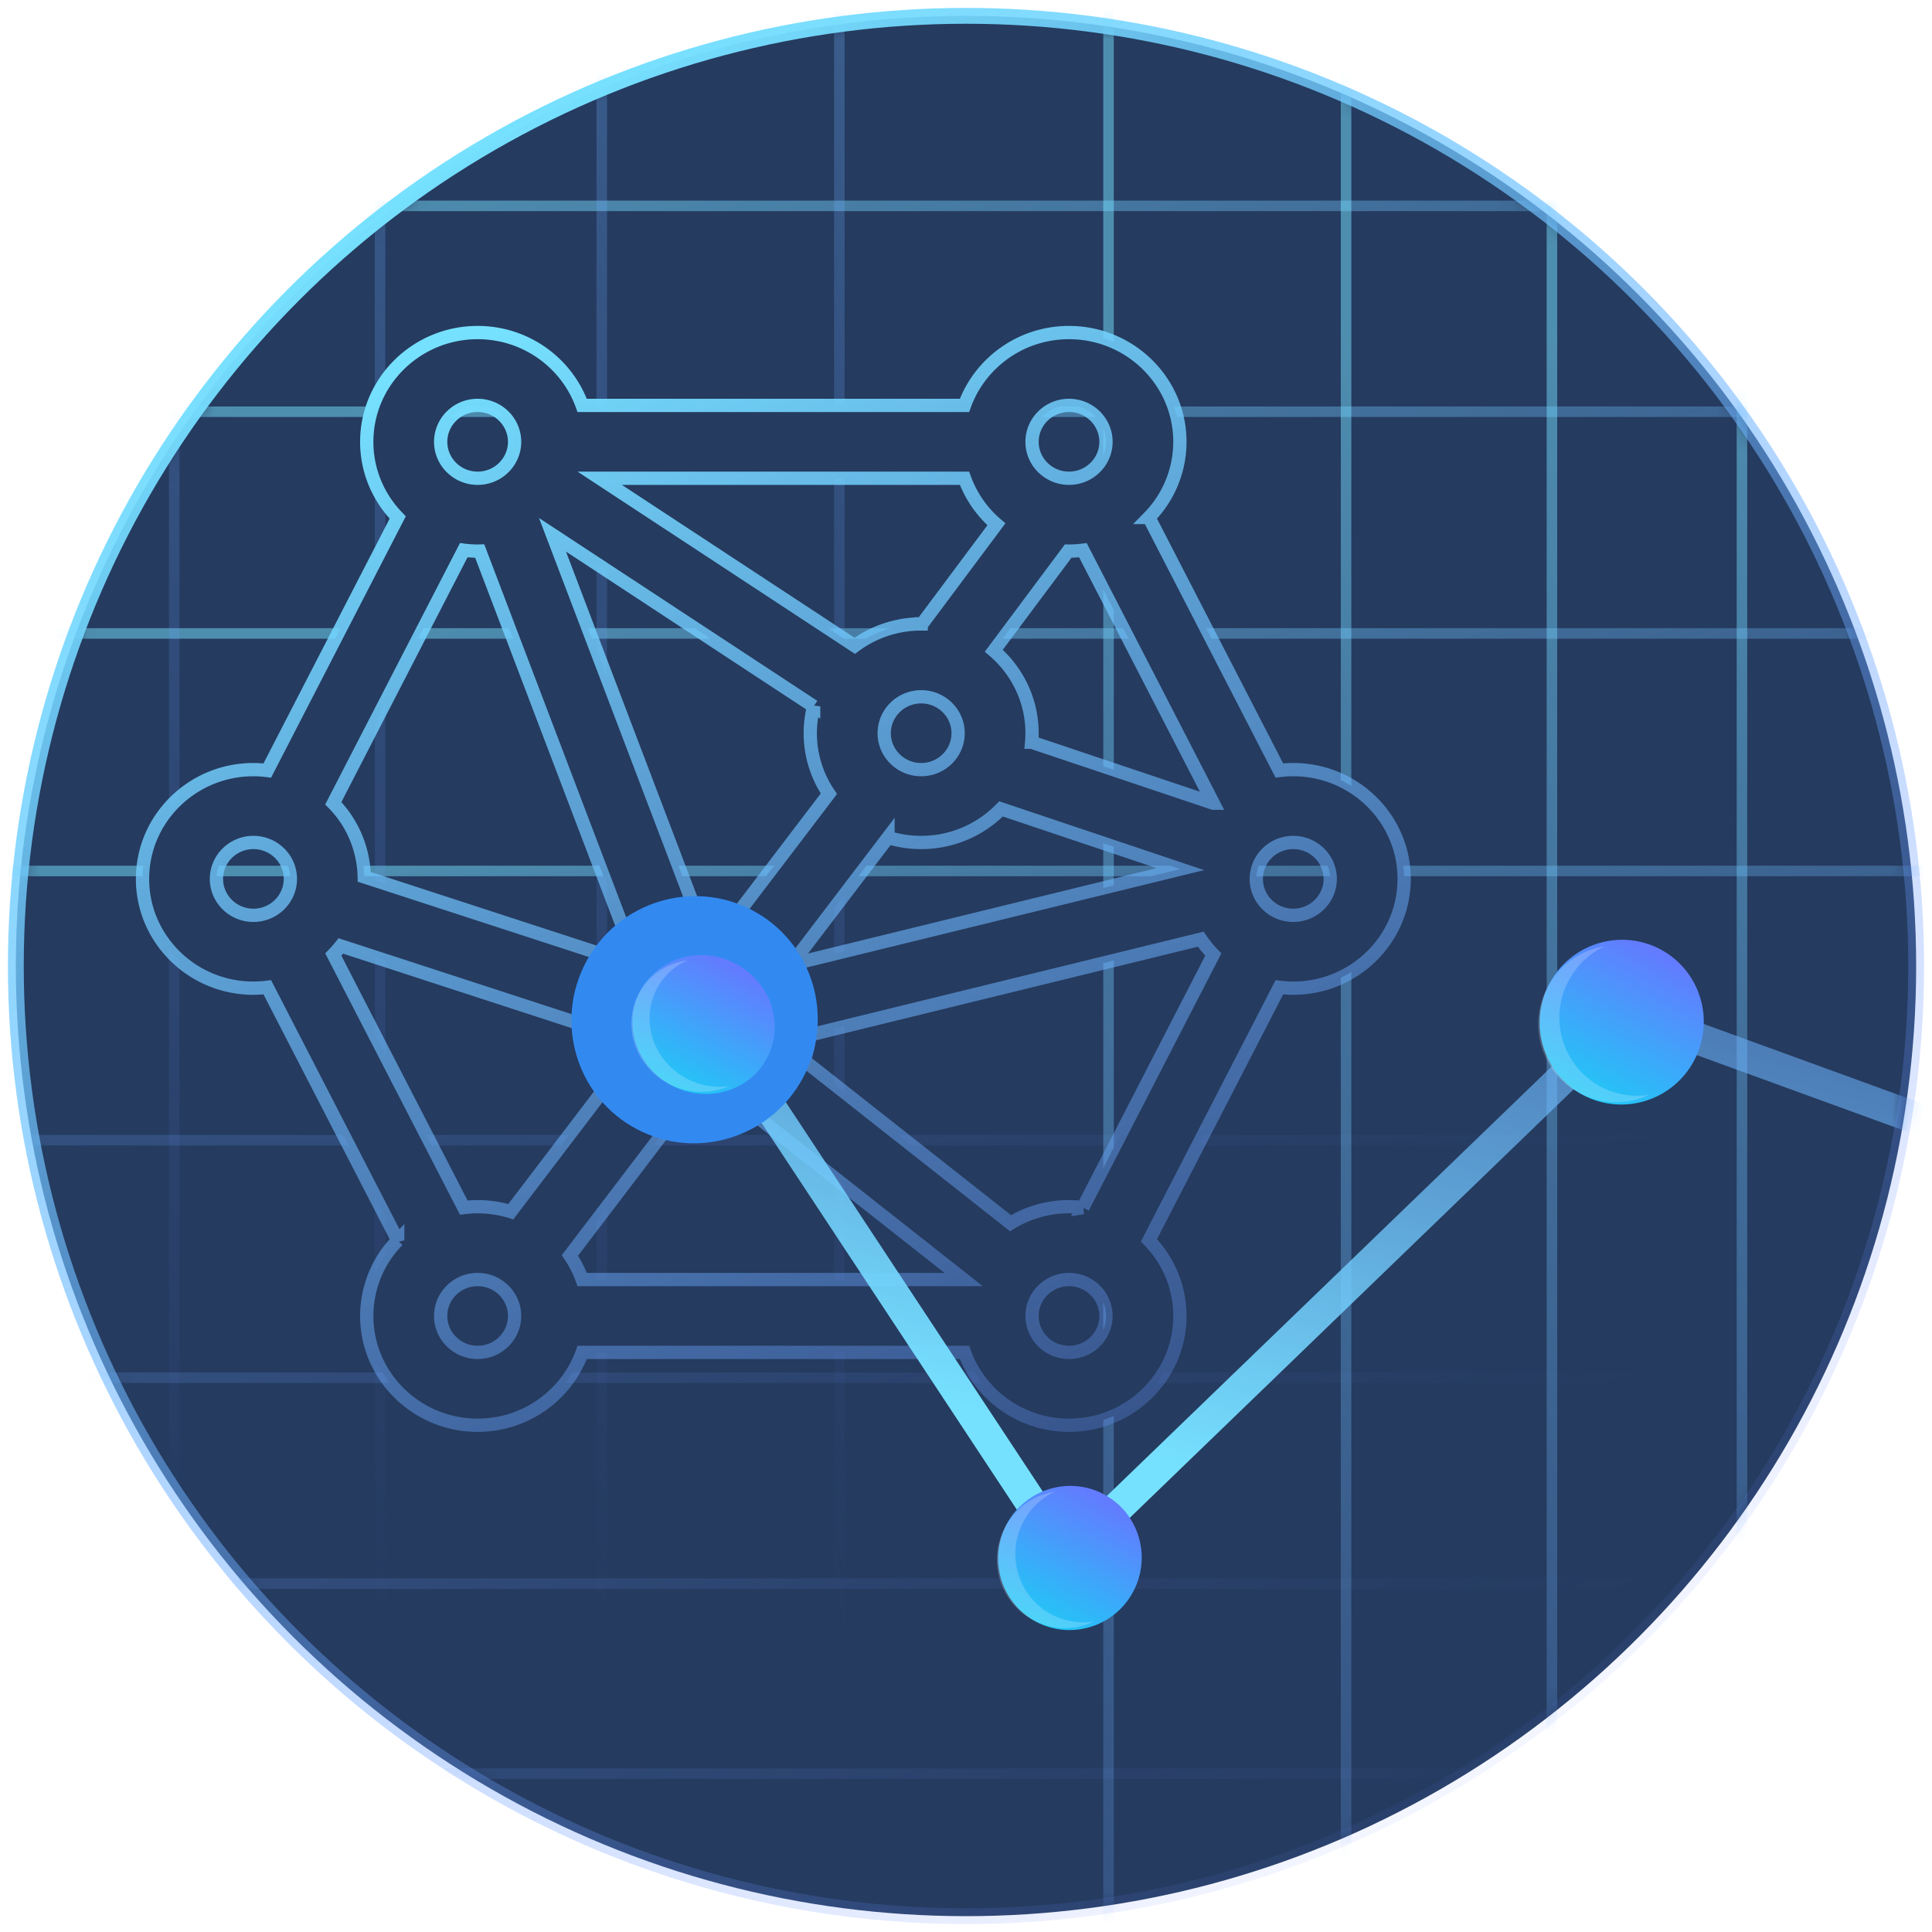 <svg xmlns="http://www.w3.org/2000/svg" xmlns:xlink="http://www.w3.org/1999/xlink" width="122" height="122">
  <defs>
    <circle id="a" cx="60" cy="60" r="60"/>
    <linearGradient id="b" x1="14.445%" x2="84.555%" y1="2.719%" y2="100%">
      <stop offset="0%" stop-color="#76E1FF"/>
      <stop offset="100%" stop-color="#637BFF" stop-opacity="0"/>
    </linearGradient>
    <linearGradient id="d" x1="78.755%" x2="7.159%" y1="0%" y2="88.92%">
      <stop offset="0%" stop-color="#76E1FF"/>
      <stop offset="100%" stop-color="#637BFF" stop-opacity="0"/>
    </linearGradient>
    <linearGradient id="e" x1="16.259%" x2="82.101%" y1="6.036%" y2="146.101%">
      <stop offset="0%" stop-color="#76E1FF"/>
      <stop offset="100%" stop-color="#637BFF" stop-opacity="0"/>
    </linearGradient>
    <linearGradient id="f" x1="67.252%" x2="15.826%" y1="22.034%" y2="163.626%">
      <stop offset="0%" stop-color="#76E1FF"/>
      <stop offset="100%" stop-color="#637BFF" stop-opacity="0"/>
    </linearGradient>
    <filter id="g" width="200.5%" height="199.8%" x="-50.2%" y="-49.9%" filterUnits="objectBoundingBox">
      <feGaussianBlur in="SourceGraphic" stdDeviation="2.6"/>
    </filter>
    <linearGradient id="h" x1="50%" x2="50%" y1="0%" y2="97.483%">
      <stop offset="0%" stop-color="#21C8F6"/>
      <stop offset="100%" stop-color="#637BFF"/>
    </linearGradient>
    <linearGradient id="i" x1="24.379%" x2="84.171%" y1="5.536%" y2="97.907%">
      <stop offset="0%" stop-color="#76E1FF"/>
      <stop offset="100%" stop-color="#637BFF" stop-opacity="0"/>
    </linearGradient>
    <circle id="j" cx="60" cy="60" r="60"/>
  </defs>
  <g fill="none" fill-rule="evenodd" transform="translate(1 1)">
    <mask id="c" fill="#fff">
      <use xlink:href="#a"/>
    </mask>
    <use fill="#253B5F" xlink:href="#a"/>
    <g stroke="url(#b)" stroke-width=".665" mask="url(#c)" opacity=".5">
      <path d="M-2 12h124v99H-2z"/>
      <path d="M-2 25h124v74H-2z"/>
      <path d="M-2 39h124v47H-2z"/>
      <path d="M-2 54h124v17H-2z"/>
    </g>
    <g stroke="url(#d)" stroke-width=".665" mask="url(#c)" opacity=".5">
      <path d="M10 122V-2h99v124z"/>
      <path d="M23 122V-2h74v124z"/>
      <path d="M37 122V-2h47v124z"/>
      <path d="M52 122V-2h17v124z"/>
    </g>
    <g fill-rule="nonzero" mask="url(#c)">
      <path fill="#253B5F" d="M80.665 47.6c-.297 0-.59.02-.877.056l-8.237-15.98a6.822 6.822 0 0 0 1.956-4.776c0-3.805-3.141-6.9-7.002-6.9-3.043 0-5.637 1.923-6.6 4.6H35.762c-.964-2.677-3.558-4.6-6.6-4.6-3.861 0-7.003 3.095-7.003 6.9 0 1.852.746 3.535 1.956 4.776l-8.236 15.98a7.13 7.13 0 0 0-.877-.056C11.142 47.6 8 50.695 8 54.5s3.141 6.9 7.002 6.9c.297 0 .589-.02.877-.056l8.236 15.98A6.821 6.821 0 0 0 22.16 82.1c0 3.805 3.142 6.9 7.002 6.9 3.043 0 5.637-1.923 6.6-4.6h24.144c.963 2.677 3.557 4.6 6.6 4.6 3.861 0 7.002-3.095 7.002-6.9a6.822 6.822 0 0 0-1.956-4.776l8.237-15.98c.287.036.58.056.877.056 3.86 0 7.002-3.095 7.002-6.9s-3.141-6.9-7.002-6.9zm-5.05 2.12l-11.47-3.852a6.65 6.65 0 0 0 .026-.568c0-2.077-.938-3.942-2.416-5.208l4.697-6.293.053.001c.297 0 .589-.02.877-.056l8.234 15.976zm-20.54 2.165a7.067 7.067 0 0 0 2.094.315 7.03 7.03 0 0 0 5.044-2.121l11.326 3.803-24.537 6.012-.01-.016 6.083-7.993zm-.24-6.585c0-1.268 1.047-2.3 2.334-2.3 1.287 0 2.334 1.032 2.334 2.3 0 1.268-1.047 2.3-2.334 2.3-1.287 0-2.334-1.032-2.334-2.3zm11.67-20.7c1.287 0 2.334 1.032 2.334 2.3 0 1.268-1.047 2.3-2.334 2.3-1.287 0-2.334-1.032-2.334-2.3 0-1.268 1.047-2.3 2.334-2.3zm-6.6 4.6a6.919 6.919 0 0 0 2.015 2.908l-4.698 6.293-.053-.001a7.033 7.033 0 0 0-4.195 1.38L36.87 29.2h23.035zm-9.523 14.405a6.795 6.795 0 0 0 .96 5.517l-6.083 7.993a7.072 7.072 0 0 0-2.094-.315c-.044 0-.087.002-.131.003L33.888 32.77l16.494 10.836zM45.499 63.7c0 1.268-1.047 2.3-2.334 2.3-1.287 0-2.334-1.032-2.334-2.3 0-1.268 1.047-2.3 2.334-2.3 1.287 0 2.334 1.032 2.334 2.3zM29.161 24.6c1.287 0 2.334 1.032 2.334 2.3 0 1.268-1.047 2.3-2.334 2.3-1.287 0-2.334-1.032-2.334-2.3 0-1.268 1.047-2.3 2.334-2.3zm-.876 9.144c.287.036.58.056.876.056.045 0 .088-.002.132-.003l9.37 24.624a7.005 7.005 0 0 0-1.02 1.045L22 54.37a6.823 6.823 0 0 0-1.953-4.646l8.237-15.98zM15.002 56.8c-1.287 0-2.334-1.032-2.334-2.3 0-1.268 1.047-2.3 2.334-2.3 1.287 0 2.334 1.032 2.334 2.3 0 1.268-1.047 2.3-2.334 2.3zm14.16 27.6c-1.288 0-2.335-1.032-2.335-2.3 0-1.268 1.047-2.3 2.334-2.3 1.287 0 2.334 1.032 2.334 2.3 0 1.268-1.047 2.3-2.334 2.3zm2.093-8.885a7.074 7.074 0 0 0-2.97-.259l-8.237-15.98c.169-.173.328-.354.477-.542l15.642 5.096a6.787 6.787 0 0 0 1.172 3.692l-6.084 7.993zm4.507 4.285a6.842 6.842 0 0 0-.774-1.522l6.083-7.993a7.067 7.067 0 0 0 2.094.315 7.034 7.034 0 0 0 3.695-1.042L59.852 79.8h-24.09zm30.743 4.6c-1.287 0-2.334-1.032-2.334-2.3 0-1.268 1.047-2.3 2.334-2.3 1.287 0 2.334 1.032 2.334 2.3 0 1.268-1.047 2.3-2.334 2.3zm.877-9.144a7.034 7.034 0 0 0-4.57.986L49.776 65.967a6.764 6.764 0 0 0 .358-1.61l24.693-6.051c.234.347.499.67.79.97l-8.236 15.98zM80.665 56.8c-1.287 0-2.334-1.032-2.334-2.3 0-1.268 1.047-2.3 2.334-2.3 1.287 0 2.334 1.032 2.334 2.3 0 1.268-1.047 2.3-2.334 2.3z"/>
      <path stroke="url(#e)" stroke-width=".839" d="M72.665 27.6c-.297 0-.59.02-.877.056l-8.237-15.98A6.822 6.822 0 0 0 65.507 6.9c0-3.805-3.141-6.9-7.002-6.9-3.043 0-5.637 1.923-6.6 4.6H27.762c-.964-2.677-3.558-4.6-6.6-4.6-3.861 0-7.003 3.095-7.003 6.9 0 1.852.746 3.535 1.956 4.776l-8.236 15.98a7.13 7.13 0 0 0-.877-.056C3.142 27.6 0 30.695 0 34.5s3.141 6.9 7.002 6.9c.297 0 .589-.02.877-.056l8.236 15.98A6.821 6.821 0 0 0 14.16 62.1c0 3.805 3.142 6.9 7.002 6.9 3.043 0 5.637-1.923 6.6-4.6h24.144c.963 2.677 3.557 4.6 6.6 4.6 3.861 0 7.002-3.095 7.002-6.9a6.822 6.822 0 0 0-1.956-4.776l8.237-15.98c.287.036.58.056.877.056 3.86 0 7.002-3.095 7.002-6.9s-3.141-6.9-7.002-6.9zm-5.05 2.12l-11.47-3.852a6.65 6.65 0 0 0 .026-.568c0-2.077-.938-3.942-2.416-5.208l4.697-6.293.053.001c.297 0 .589-.02.877-.056l8.234 15.976zm-20.54 2.165a7.067 7.067 0 0 0 2.094.315 7.03 7.03 0 0 0 5.044-2.121l11.326 3.803-24.537 6.012-.01-.016 6.083-7.993zm-.24-6.585c0-1.268 1.047-2.3 2.334-2.3 1.287 0 2.334 1.032 2.334 2.3 0 1.268-1.047 2.3-2.334 2.3-1.287 0-2.334-1.032-2.334-2.3zm11.67-20.7c1.287 0 2.334 1.032 2.334 2.3 0 1.268-1.047 2.3-2.334 2.3-1.287 0-2.334-1.032-2.334-2.3 0-1.268 1.047-2.3 2.334-2.3zm-6.6 4.6a6.919 6.919 0 0 0 2.015 2.908l-4.698 6.293-.053-.001a7.033 7.033 0 0 0-4.195 1.38L28.87 9.2h23.035zm-9.523 14.405a6.795 6.795 0 0 0 .96 5.517l-6.083 7.993a7.072 7.072 0 0 0-2.094-.315c-.044 0-.087.002-.131.003L25.888 12.77l16.494 10.836zM37.499 43.7c0 1.268-1.047 2.3-2.334 2.3-1.287 0-2.334-1.032-2.334-2.3 0-1.268 1.047-2.3 2.334-2.3 1.287 0 2.334 1.032 2.334 2.3zM21.161 4.6c1.287 0 2.334 1.032 2.334 2.3 0 1.268-1.047 2.3-2.334 2.3-1.287 0-2.334-1.032-2.334-2.3 0-1.268 1.047-2.3 2.334-2.3zm-.876 9.144c.287.036.58.056.876.056.045 0 .088-.002.132-.003l9.37 24.624a7.005 7.005 0 0 0-1.02 1.045L14 34.37a6.823 6.823 0 0 0-1.953-4.646l8.237-15.98zM7.002 36.8c-1.287 0-2.334-1.032-2.334-2.3 0-1.268 1.047-2.3 2.334-2.3 1.287 0 2.334 1.032 2.334 2.3 0 1.268-1.047 2.3-2.334 2.3zm14.16 27.6c-1.288 0-2.335-1.032-2.335-2.3 0-1.268 1.047-2.3 2.334-2.3 1.287 0 2.334 1.032 2.334 2.3 0 1.268-1.047 2.3-2.334 2.3zm2.093-8.885a7.074 7.074 0 0 0-2.97-.259l-8.237-15.98c.169-.173.328-.354.477-.542l15.642 5.096a6.787 6.787 0 0 0 1.172 3.692l-6.084 7.993zm4.507 4.285a6.842 6.842 0 0 0-.774-1.522l6.083-7.993a7.067 7.067 0 0 0 2.094.315 7.034 7.034 0 0 0 3.695-1.042L51.852 59.8h-24.09zm30.743 4.6c-1.287 0-2.334-1.032-2.334-2.3 0-1.268 1.047-2.3 2.334-2.3 1.287 0 2.334 1.032 2.334 2.3 0 1.268-1.047 2.3-2.334 2.3zm.877-9.144a7.034 7.034 0 0 0-4.57.986L41.776 45.967a6.764 6.764 0 0 0 .358-1.61l24.693-6.051c.234.347.499.67.79.97l-8.236 15.98zM72.665 36.8c-1.287 0-2.334-1.032-2.334-2.3 0-1.268 1.047-2.3 2.334-2.3 1.287 0 2.334 1.032 2.334 2.3 0 1.268-1.047 2.3-2.334 2.3z" transform="translate(8 20)"/>
    </g>
    <g mask="url(#c)">
      <g transform="scale(1 -1) rotate(-28 -148.824 -90.357)">
        <path stroke="url(#f)" stroke-width="2" d="M87.417 55.379l-27.722-3.892L44.434 4.54 7.732 24.532"/>
        <ellipse cx="7.765" cy="23.442" fill="#328AF1" filter="url(#g)" rx="7.765" ry="7.814"/>
        <ellipse cx="59.529" cy="50.791" fill="url(#h)" rx="5.176" ry="5.209"/>
        <path fill="#FFF" fill-opacity=".2" d="M56.325 54.512a4.964 4.964 0 0 1-1.972-3.97c0-2.74 2.207-4.96 4.93-4.96 1.613 0 3.044.779 3.944 1.984a4.888 4.888 0 0 0-2.958-.992c-2.723 0-4.93 2.22-4.93 4.96a4.96 4.96 0 0 0 .986 2.978z"/>
        <ellipse cx="44.647" cy="4.558" fill="url(#h)" rx="4.529" ry="4.558"/>
        <path fill="#FFF" fill-opacity=".2" d="M41.843 7.814a4.344 4.344 0 0 1-1.725-3.473C40.118 1.944 42.048 0 44.43 0c1.411 0 2.664.682 3.451 1.736a4.277 4.277 0 0 0-2.588-.868c-2.382 0-4.314 1.944-4.314 4.341 0 .978.321 1.88.863 2.605z"/>
        <g transform="translate(3.882 18.233)">
          <ellipse cx="4.529" cy="5.209" fill="url(#h)" rx="4.529" ry="4.341"/>
          <path fill="#FFF" fill-opacity=".2" d="M1.725 8.31C.678 7.556 0 6.355 0 5.002 0 2.72 1.931.868 4.314.868c1.41 0 2.664.65 3.45 1.654a4.418 4.418 0 0 0-2.588-.827C2.794 1.695.863 3.546.863 5.83c0 .931.32 1.79.862 2.481z"/>
        </g>
      </g>
    </g>
    <use stroke="url(#i)" xlink:href="#j"/>
  </g>
</svg>
